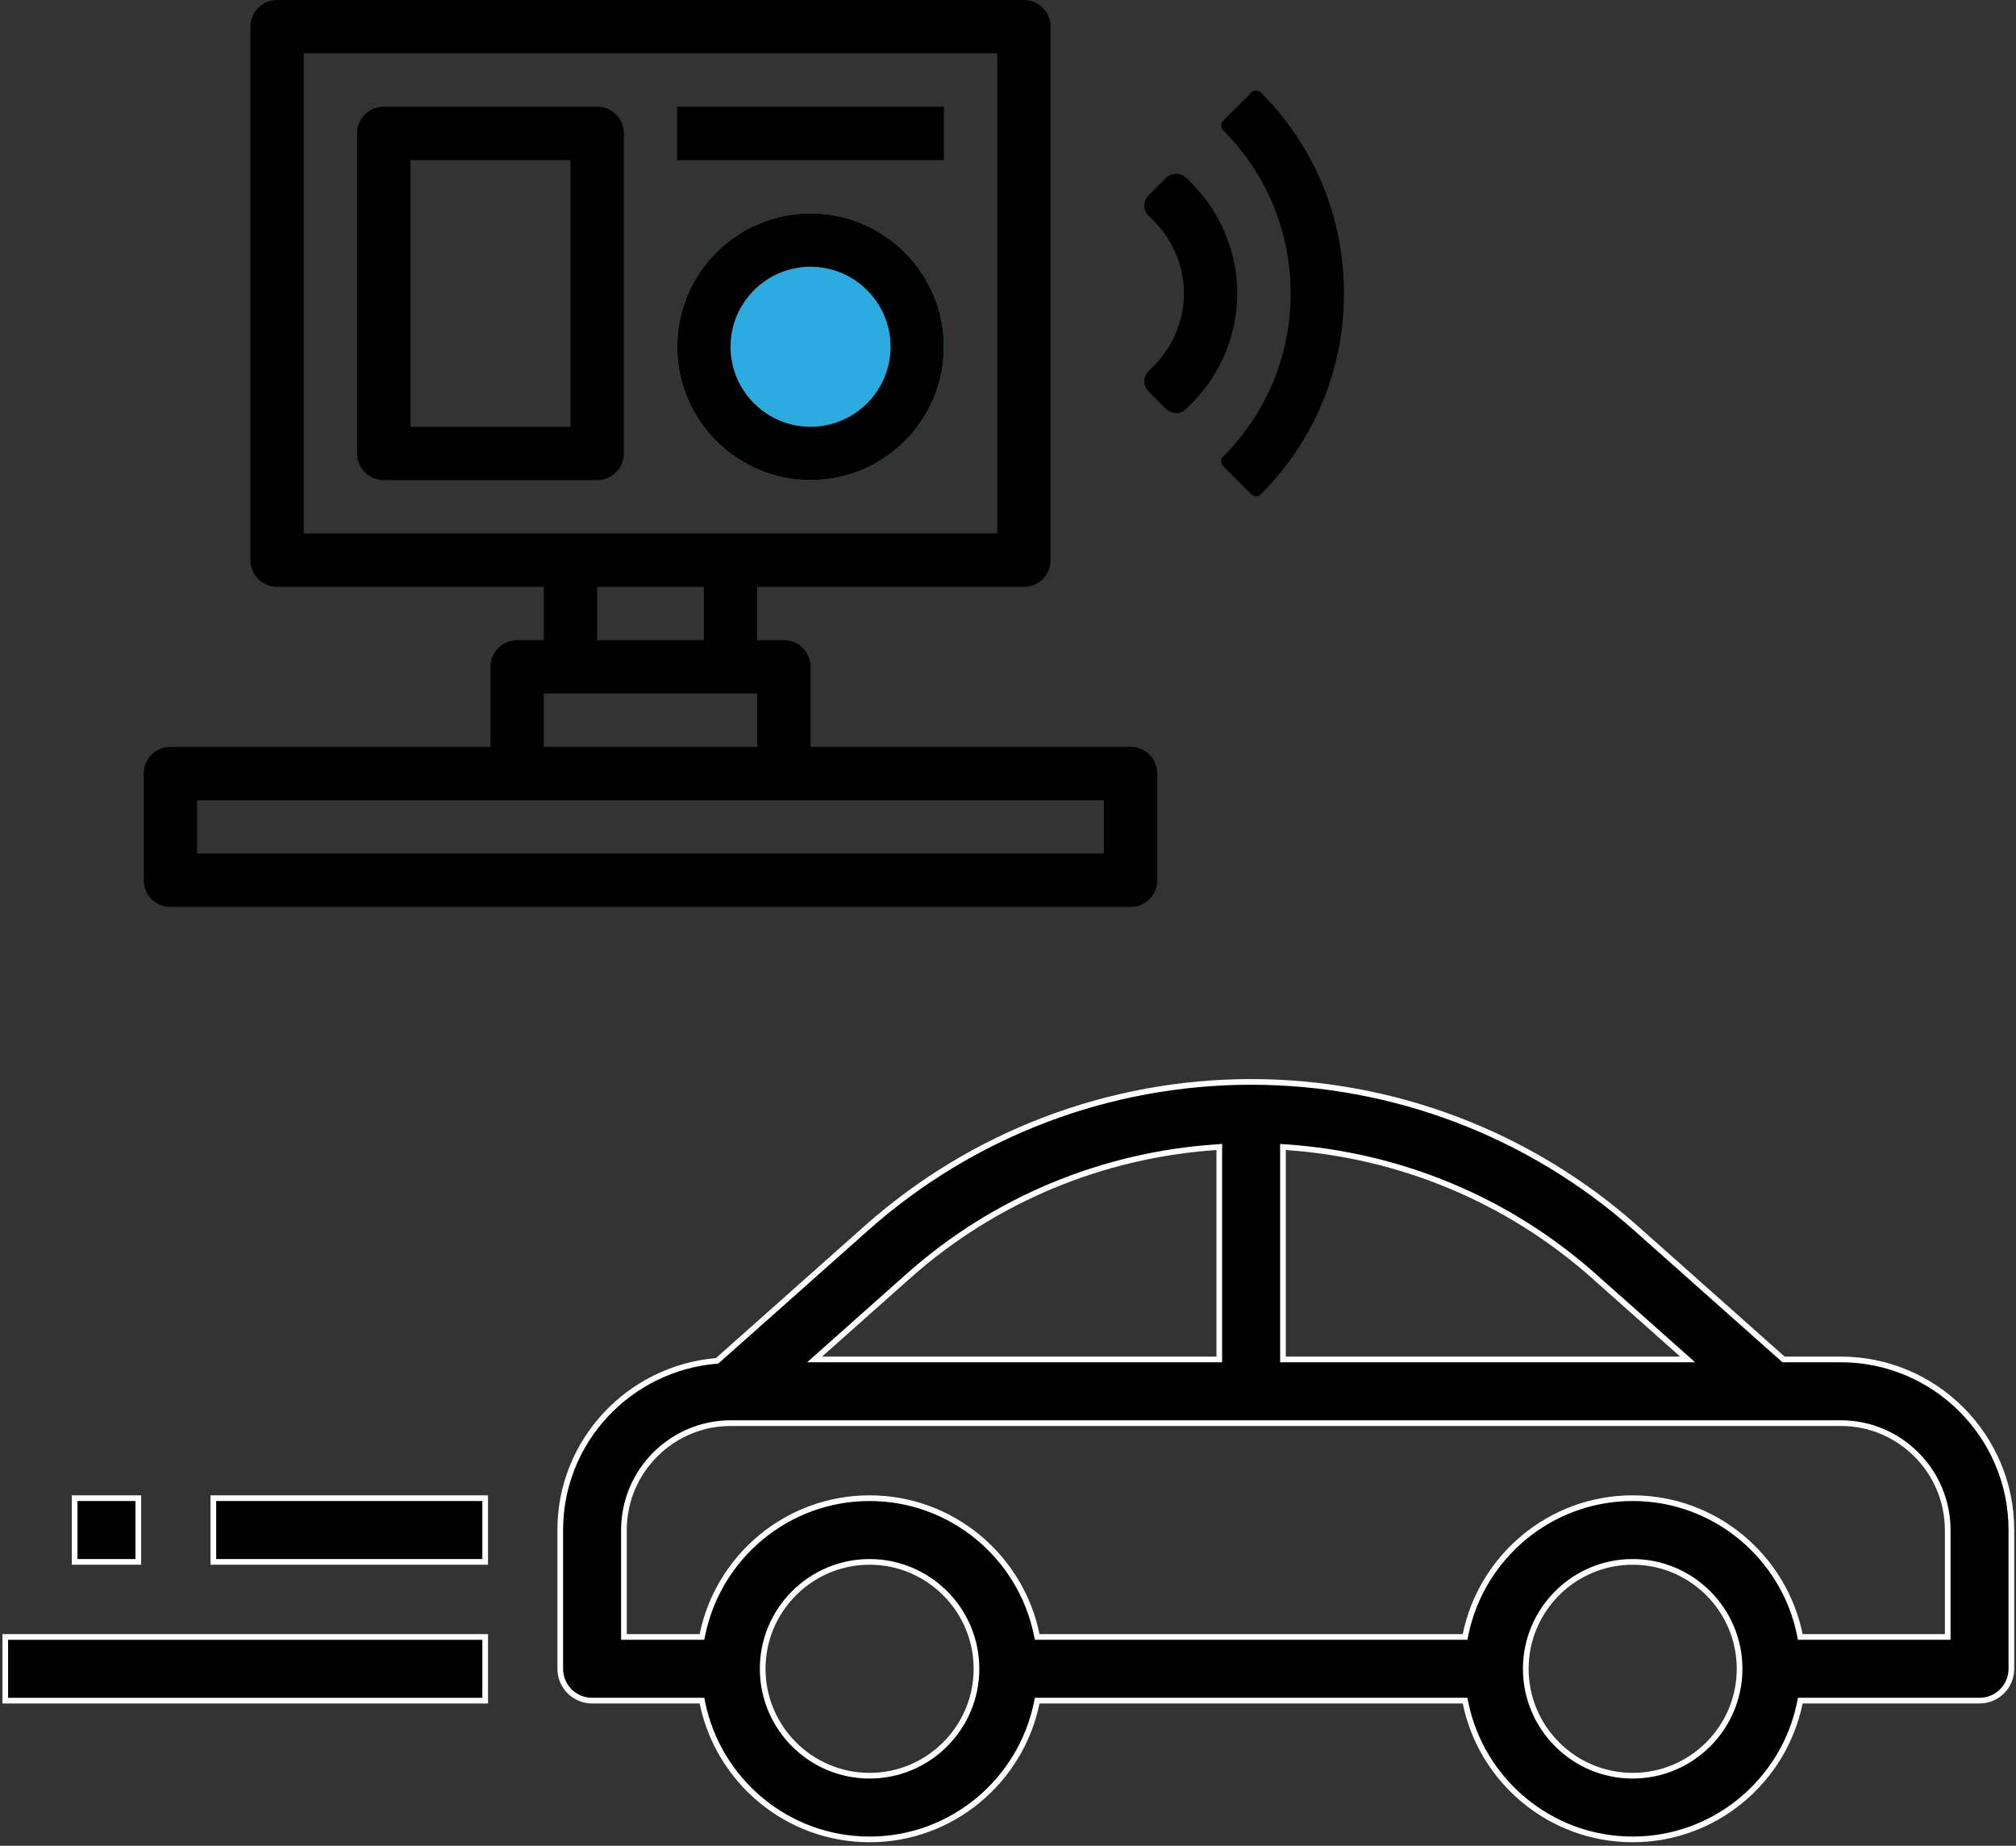 <svg width="142" height="130" viewBox="0 0 142 130" fill="none" xmlns="http://www.w3.org/2000/svg">
<rect x="0" y="0" width="142" height="130" fill="#333333" stroke="none"/>
<path d="M125.569 95.695L125.625 95.746H125.701H129.659C136.285 95.746 141.675 101.136 141.675 107.761V117.534C141.675 118.775 140.67 119.777 139.432 119.777H126.97H126.806L126.774 119.937C125.656 125.414 120.803 129.55 115 129.55C109.197 129.55 104.345 125.414 103.227 119.937L103.195 119.777H103.031H73.219H73.056L73.023 119.937C71.906 125.414 67.053 129.55 61.25 129.55C55.447 129.55 50.595 125.414 49.477 119.937L49.444 119.777H49.281H41.705C40.467 119.777 39.462 118.775 39.462 117.534V107.761C39.462 101.491 44.31 96.383 50.447 95.85L50.513 95.844L50.562 95.8L61.019 86.506C68.495 79.861 78.121 76.2 88.125 76.2C98.13 76.2 107.755 79.861 115.232 86.506L125.569 95.695ZM118.348 95.746H118.874L118.48 95.396L112.25 89.86C106.211 84.492 98.593 81.342 90.582 80.799L90.368 80.785V80.999V95.546V95.746H90.569H118.348ZM64 89.857L64.133 90.007L64 89.857L57.77 95.396L57.377 95.746H57.903H85.682H85.882V95.546V80.996V80.782L85.669 80.797C77.658 81.34 70.039 84.489 64 89.857ZM136.989 115.291H137.189V115.091V107.761C137.189 103.61 133.811 100.232 129.659 100.232H51.478C47.326 100.232 43.948 103.61 43.948 107.761V115.091V115.291H44.148H49.281H49.444L49.477 115.131C50.595 109.654 55.447 105.518 61.25 105.518C67.053 105.518 71.906 109.654 73.023 115.131L73.056 115.291H73.219H103.031H103.195L103.227 115.131C104.345 109.654 109.197 105.518 115 105.518C120.803 105.518 125.656 109.654 126.774 115.131L126.806 115.291H126.97H136.989ZM53.721 117.534C53.721 121.686 57.099 125.064 61.25 125.064C65.402 125.064 68.78 121.686 68.78 117.534C68.78 113.383 65.402 110.005 61.25 110.005C57.099 110.005 53.721 113.383 53.721 117.534ZM107.471 117.534C107.471 121.686 110.849 125.064 115 125.064C119.152 125.064 122.53 121.686 122.53 117.534C122.53 113.383 119.152 110.005 115 110.005C110.849 110.005 107.471 113.383 107.471 117.534Z" fill="black" stroke="white" stroke-width="0.4"/>
<path d="M0.37 115.292H34.175V119.778H0.37V115.292Z" fill="black" stroke="white" stroke-width="0.4"/>
<path d="M15.028 105.518H34.174V110.005H15.028V105.518Z" fill="black" stroke="white" stroke-width="0.4"/>
<path d="M5.257 105.518H9.743V110.005H5.257V105.518Z" fill="black" stroke="white" stroke-width="0.4"/>
<path d="M57.093 15.029C51.913 15.029 47.699 19.243 47.699 24.423C47.699 29.602 51.913 33.816 57.093 33.816C62.272 33.816 66.486 29.602 66.486 24.423C66.486 19.243 62.272 15.029 57.093 15.029Z" fill="#2CABE1"/>
<path d="M81.515 61.996V54.482C81.515 53.443 80.673 52.603 79.636 52.603H57.092V46.967C57.092 45.928 56.25 45.088 55.213 45.088H53.335V41.331H72.121C73.158 41.331 74 40.491 74 39.452V1.879C74 0.84 73.158 0 72.121 0H19.518C18.481 0 17.64 0.84 17.64 1.879V39.452C17.64 40.491 18.481 41.331 19.518 41.331H38.305V45.088H36.426C35.389 45.088 34.548 45.928 34.548 46.967V52.603H12.004C10.967 52.603 10.125 53.443 10.125 54.482V61.996C10.125 63.035 10.967 63.875 12.004 63.875H79.636C80.673 63.875 81.515 63.035 81.515 61.996ZM21.397 3.757H70.243V37.574H21.397V3.757ZM42.062 41.331H49.577V45.088H42.062V41.331ZM38.305 48.846H53.335V52.603H38.305V48.846ZM77.757 60.118H13.882V56.36H77.757V60.118Z" fill="black"/>
<path d="M57.093 15.029C51.913 15.029 47.699 19.243 47.699 24.423C47.699 29.602 51.913 33.816 57.093 33.816C62.272 33.816 66.486 29.602 66.486 24.423C66.486 19.243 62.272 15.029 57.093 15.029ZM57.093 30.059C53.985 30.059 51.457 27.53 51.457 24.423C51.457 21.315 53.985 18.787 57.093 18.787C60.2 18.787 62.729 21.315 62.729 24.423C62.729 27.53 60.2 30.059 57.093 30.059Z" fill="black"/>
<path d="M42.062 7.516H27.033C25.996 7.516 25.154 8.355 25.154 9.394V31.938C25.154 32.977 25.996 33.817 27.033 33.817H42.062C43.099 33.817 43.941 32.977 43.941 31.938V9.394C43.941 8.355 43.099 7.516 42.062 7.516ZM40.184 30.06H28.912V11.273H40.184V30.06Z" fill="black"/>
<path d="M47.699 7.516H66.486V11.273H47.699V7.516Z" fill="black"/>
<path d="M80.893 26.145C80.502 26.535 80.502 27.168 80.893 27.559L82.135 28.801C82.525 29.192 83.159 29.192 83.549 28.801L83.943 28.407C85.981 26.369 87.15 23.547 87.15 20.665C87.15 17.783 85.981 14.961 83.943 12.923L83.549 12.529C83.159 12.139 82.525 12.139 82.135 12.529L80.893 13.772C80.502 14.162 80.502 14.795 80.893 15.186L81.287 15.58C82.624 16.919 83.392 18.771 83.392 20.665C83.392 22.559 82.624 24.411 81.287 25.751L80.893 26.145Z" fill="black"/>
<path d="M90.908 20.665C90.908 25.008 89.217 29.092 86.142 32.166C85.964 32.344 85.965 32.633 86.143 32.811L88.16 34.822C88.337 34.998 88.624 34.998 88.8 34.82C92.584 31.039 94.665 26.013 94.665 20.665C94.665 15.316 92.584 10.29 88.802 6.511C88.624 6.332 88.336 6.332 88.158 6.509L86.145 8.517C85.966 8.695 85.965 8.986 86.143 9.165C89.217 12.237 90.908 16.321 90.908 20.665Z" fill="black"/>
</svg>
